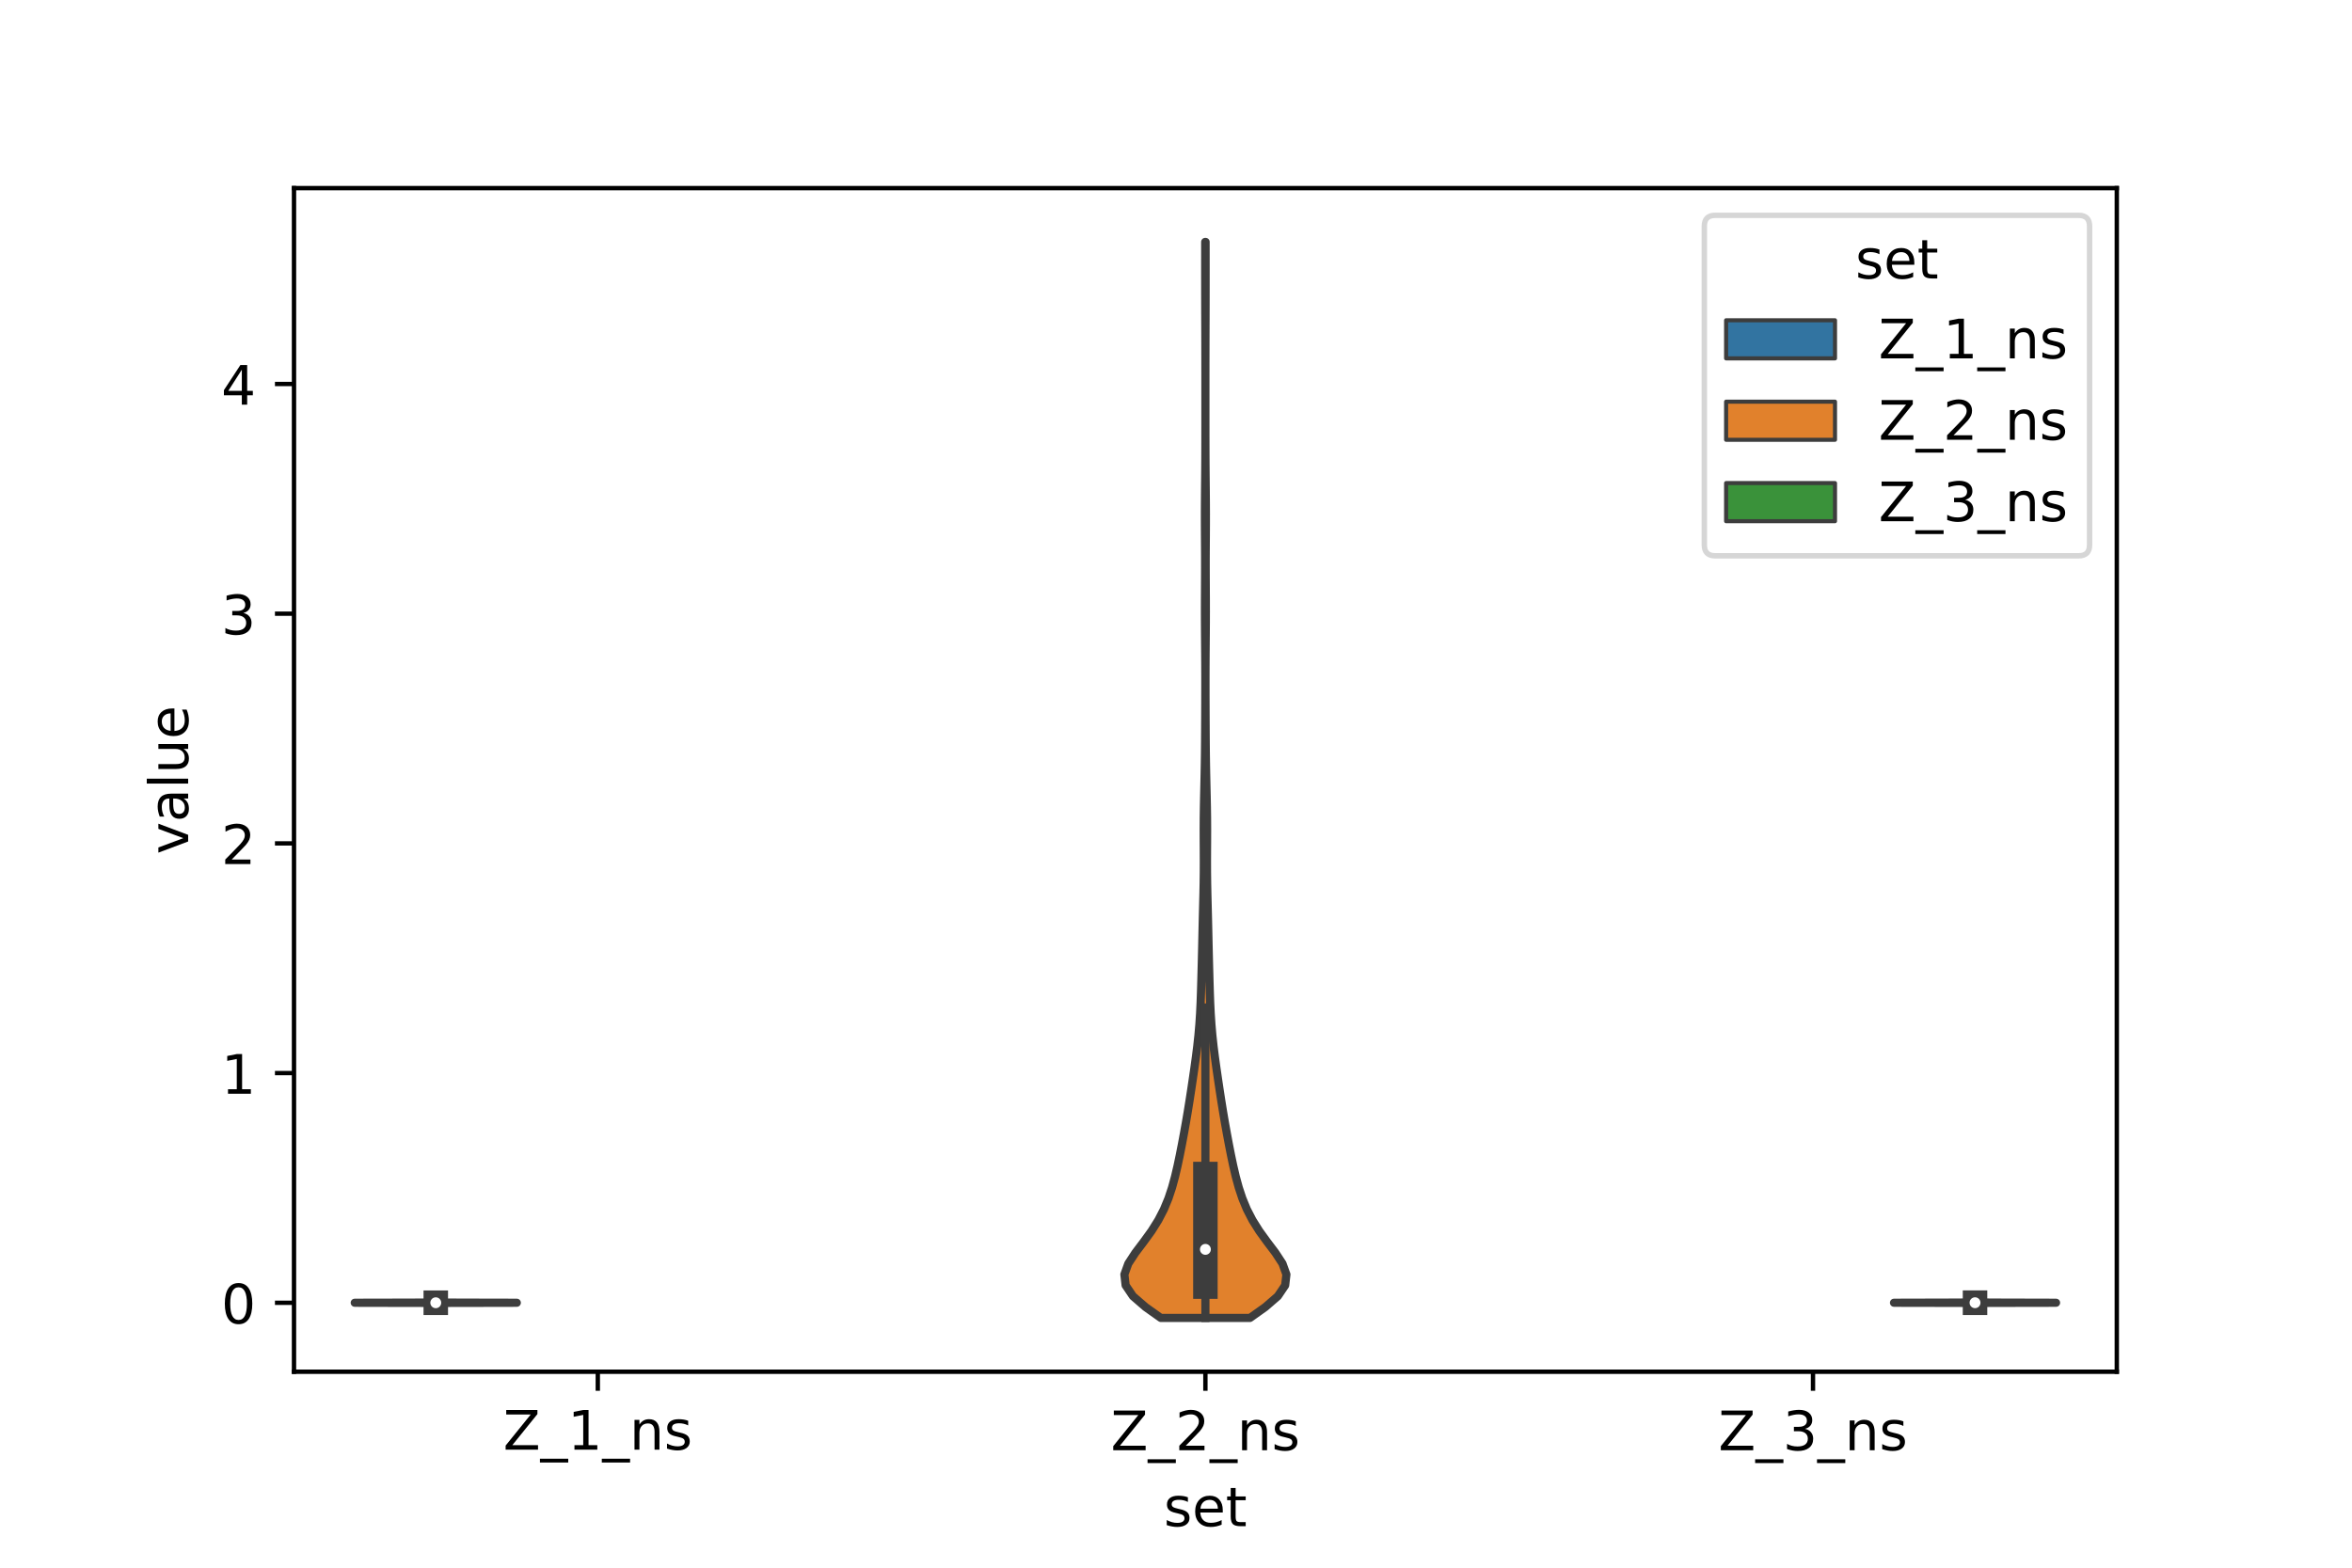 <?xml version="1.0" encoding="utf-8" standalone="no"?>
<!DOCTYPE svg PUBLIC "-//W3C//DTD SVG 1.1//EN"
  "http://www.w3.org/Graphics/SVG/1.1/DTD/svg11.dtd">
<!-- Created with matplotlib (https://matplotlib.org/) -->
<svg height="288pt" version="1.1" viewBox="0 0 432 288" width="432pt" xmlns="http://www.w3.org/2000/svg" xmlns:xlink="http://www.w3.org/1999/xlink">
 <defs>
  <style type="text/css">*{stroke-linecap:butt;stroke-linejoin:round;}</style>
 </defs>
 <g id="figure_1">
  <g id="patch_1">
   <path d="M 0 288 
L 432 288 
L 432 0 
L 0 0 
z
" style="fill:#ffffff;"/>
  </g>
  <g id="axes_1">
   <g id="patch_2">
    <path d="M 54 252 
L 388.8 252 
L 388.8 34.56 
L 54 34.56 
z
" style="fill:#ffffff;"/>
   </g>
   <g id="PolyCollection_1">
    <defs>
     <path d="M 80.067 -48.561 
L 80.013 -48.561 
L 80.009 -48.568 
L 80.003 -48.575 
L 79.993 -48.582 
L 79.981 -48.589 
L 79.965 -48.596 
L 79.926 -48.603 
L 79.854 -48.61 
L 79.759 -48.616 
L 79.649 -48.623 
L 79.442 -48.63 
L 78.865 -48.637 
L 77.372 -48.644 
L 74.337 -48.651 
L 69.963 -48.658 
L 66.118 -48.665 
L 65.16 -48.672 
L 67.444 -48.679 
L 71.059 -48.686 
L 74.117 -48.692 
L 76.119 -48.699 
L 77.353 -48.706 
L 78.125 -48.713 
L 78.612 -48.72 
L 78.929 -48.727 
L 79.15 -48.734 
L 79.318 -48.741 
L 79.457 -48.748 
L 79.579 -48.755 
L 79.683 -48.762 
L 79.763 -48.768 
L 79.812 -48.775 
L 79.834 -48.782 
L 79.846 -48.789 
L 79.863 -48.796 
L 79.88 -48.803 
L 79.881 -48.81 
L 79.878 -48.817 
L 79.895 -48.824 
L 79.935 -48.831 
L 79.973 -48.838 
L 79.99 -48.845 
L 79.991 -48.851 
L 79.989 -48.858 
L 79.991 -48.865 
L 79.995 -48.872 
L 79.993 -48.879 
L 79.979 -48.886 
L 79.956 -48.893 
L 79.937 -48.9 
L 79.936 -48.907 
L 79.953 -48.914 
L 79.981 -48.921 
L 80.007 -48.927 
L 80.025 -48.934 
L 80.034 -48.941 
L 80.034 -48.948 
L 80.027 -48.955 
L 80.019 -48.962 
L 80.015 -48.969 
L 80.018 -48.976 
L 80.019 -48.983 
L 80.016 -48.99 
L 80.016 -48.997 
L 80.022 -49.003 
L 80.031 -49.01 
L 80.037 -49.017 
L 80.039 -49.024 
L 80.039 -49.031 
L 80.037 -49.038 
L 80.031 -49.045 
L 80.022 -49.052 
L 80.017 -49.059 
L 80.02 -49.066 
L 80.028 -49.073 
L 80.035 -49.08 
L 80.038 -49.086 
L 80.037 -49.093 
L 80.031 -49.1 
L 80.022 -49.107 
L 80.017 -49.114 
L 80.019 -49.121 
L 80.028 -49.128 
L 80.035 -49.135 
L 80.039 -49.142 
L 80.04 -49.149 
L 80.04 -49.156 
L 80.04 -49.162 
L 80.04 -49.169 
L 80.04 -49.176 
L 80.04 -49.183 
L 80.04 -49.19 
L 80.04 -49.197 
L 80.04 -49.204 
L 80.04 -49.211 
L 80.039 -49.218 
L 80.036 -49.225 
L 80.029 -49.232 
L 80.021 -49.238 
L 80.017 -49.245 
L 80.063 -49.245 
L 80.063 -49.245 
L 80.059 -49.238 
L 80.051 -49.232 
L 80.044 -49.225 
L 80.041 -49.218 
L 80.04 -49.211 
L 80.04 -49.204 
L 80.04 -49.197 
L 80.04 -49.19 
L 80.04 -49.183 
L 80.04 -49.176 
L 80.04 -49.169 
L 80.04 -49.162 
L 80.04 -49.156 
L 80.04 -49.149 
L 80.041 -49.142 
L 80.045 -49.135 
L 80.052 -49.128 
L 80.061 -49.121 
L 80.063 -49.114 
L 80.058 -49.107 
L 80.049 -49.1 
L 80.043 -49.093 
L 80.042 -49.086 
L 80.045 -49.08 
L 80.052 -49.073 
L 80.06 -49.066 
L 80.063 -49.059 
L 80.058 -49.052 
L 80.049 -49.045 
L 80.043 -49.038 
L 80.041 -49.031 
L 80.041 -49.024 
L 80.043 -49.017 
L 80.049 -49.01 
L 80.058 -49.003 
L 80.064 -48.997 
L 80.064 -48.99 
L 80.061 -48.983 
L 80.062 -48.976 
L 80.065 -48.969 
L 80.061 -48.962 
L 80.053 -48.955 
L 80.046 -48.948 
L 80.046 -48.941 
L 80.055 -48.934 
L 80.073 -48.927 
L 80.099 -48.921 
L 80.127 -48.914 
L 80.144 -48.907 
L 80.143 -48.9 
L 80.124 -48.893 
L 80.101 -48.886 
L 80.087 -48.879 
L 80.085 -48.872 
L 80.089 -48.865 
L 80.091 -48.858 
L 80.089 -48.851 
L 80.09 -48.845 
L 80.107 -48.838 
L 80.145 -48.831 
L 80.185 -48.824 
L 80.202 -48.817 
L 80.199 -48.81 
L 80.2 -48.803 
L 80.217 -48.796 
L 80.234 -48.789 
L 80.246 -48.782 
L 80.268 -48.775 
L 80.317 -48.768 
L 80.397 -48.762 
L 80.501 -48.755 
L 80.623 -48.748 
L 80.762 -48.741 
L 80.93 -48.734 
L 81.151 -48.727 
L 81.468 -48.72 
L 81.955 -48.713 
L 82.727 -48.706 
L 83.961 -48.699 
L 85.963 -48.692 
L 89.021 -48.686 
L 92.636 -48.679 
L 94.92 -48.672 
L 93.962 -48.665 
L 90.117 -48.658 
L 85.743 -48.651 
L 82.708 -48.644 
L 81.215 -48.637 
L 80.638 -48.63 
L 80.431 -48.623 
L 80.321 -48.616 
L 80.226 -48.61 
L 80.154 -48.603 
L 80.115 -48.596 
L 80.099 -48.589 
L 80.087 -48.582 
L 80.077 -48.575 
L 80.071 -48.568 
L 80.067 -48.561 
z
" id="mb90f4b8891" style="stroke:#3d3d3d;stroke-width:1.5;"/>
    </defs>
    <g clip-path="url(#pa5fb994f9c)">
     <use style="fill:#3274a1;stroke:#3d3d3d;stroke-width:1.5;" x="0" xlink:href="#mb90f4b8891" y="288"/>
    </g>
   </g>
   <g id="PolyCollection_2">
    <defs>
     <path d="M 229.591 -45.884 
L 213.209 -45.884 
L 210.403 -47.88 
L 208.095 -49.877 
L 206.747 -51.874 
L 206.52 -53.87 
L 207.242 -55.867 
L 208.547 -57.864 
L 210.057 -59.86 
L 211.504 -61.857 
L 212.758 -63.854 
L 213.788 -65.851 
L 214.614 -67.847 
L 215.276 -69.844 
L 215.82 -71.841 
L 216.287 -73.837 
L 216.706 -75.834 
L 217.098 -77.831 
L 217.471 -79.827 
L 217.828 -81.824 
L 218.167 -83.821 
L 218.488 -85.818 
L 218.795 -87.814 
L 219.092 -89.811 
L 219.381 -91.808 
L 219.656 -93.804 
L 219.907 -95.801 
L 220.123 -97.798 
L 220.295 -99.794 
L 220.426 -101.791 
L 220.521 -103.788 
L 220.592 -105.784 
L 220.651 -107.781 
L 220.704 -109.778 
L 220.756 -111.775 
L 220.804 -113.771 
L 220.848 -115.768 
L 220.892 -117.765 
L 220.939 -119.761 
L 220.989 -121.758 
L 221.039 -123.755 
L 221.079 -125.751 
L 221.104 -127.748 
L 221.11 -129.745 
L 221.102 -131.741 
L 221.091 -133.738 
L 221.086 -135.735 
L 221.097 -137.732 
L 221.126 -139.728 
L 221.167 -141.725 
L 221.214 -143.722 
L 221.258 -145.718 
L 221.296 -147.715 
L 221.324 -149.712 
L 221.342 -151.708 
L 221.354 -153.705 
L 221.364 -155.702 
L 221.373 -157.699 
L 221.38 -159.695 
L 221.384 -161.692 
L 221.384 -163.689 
L 221.378 -165.685 
L 221.366 -167.682 
L 221.35 -169.679 
L 221.334 -171.675 
L 221.322 -173.672 
L 221.317 -175.669 
L 221.32 -177.665 
L 221.33 -179.662 
L 221.34 -181.659 
L 221.346 -183.656 
L 221.345 -185.652 
L 221.335 -187.649 
L 221.322 -189.646 
L 221.312 -191.642 
L 221.309 -193.639 
L 221.318 -195.636 
L 221.334 -197.632 
L 221.354 -199.629 
L 221.372 -201.626 
L 221.385 -203.622 
L 221.393 -205.619 
L 221.397 -207.616 
L 221.399 -209.613 
L 221.4 -211.609 
L 221.4 -213.606 
L 221.4 -215.603 
L 221.4 -217.599 
L 221.399 -219.596 
L 221.397 -221.593 
L 221.394 -223.589 
L 221.389 -225.586 
L 221.383 -227.583 
L 221.375 -229.58 
L 221.369 -231.576 
L 221.364 -233.573 
L 221.362 -235.57 
L 221.361 -237.566 
L 221.361 -239.563 
L 221.362 -241.56 
L 221.364 -243.556 
L 221.436 -243.556 
L 221.436 -243.556 
L 221.438 -241.56 
L 221.439 -239.563 
L 221.439 -237.566 
L 221.438 -235.57 
L 221.436 -233.573 
L 221.431 -231.576 
L 221.425 -229.58 
L 221.417 -227.583 
L 221.411 -225.586 
L 221.406 -223.589 
L 221.403 -221.593 
L 221.401 -219.596 
L 221.4 -217.599 
L 221.4 -215.603 
L 221.4 -213.606 
L 221.4 -211.609 
L 221.401 -209.613 
L 221.403 -207.616 
L 221.407 -205.619 
L 221.415 -203.622 
L 221.428 -201.626 
L 221.446 -199.629 
L 221.466 -197.632 
L 221.482 -195.636 
L 221.491 -193.639 
L 221.488 -191.642 
L 221.478 -189.646 
L 221.465 -187.649 
L 221.455 -185.652 
L 221.454 -183.656 
L 221.46 -181.659 
L 221.47 -179.662 
L 221.48 -177.665 
L 221.483 -175.669 
L 221.478 -173.672 
L 221.466 -171.675 
L 221.45 -169.679 
L 221.434 -167.682 
L 221.422 -165.685 
L 221.416 -163.689 
L 221.416 -161.692 
L 221.42 -159.695 
L 221.427 -157.699 
L 221.436 -155.702 
L 221.446 -153.705 
L 221.458 -151.708 
L 221.476 -149.712 
L 221.504 -147.715 
L 221.542 -145.718 
L 221.586 -143.722 
L 221.633 -141.725 
L 221.674 -139.728 
L 221.703 -137.732 
L 221.714 -135.735 
L 221.709 -133.738 
L 221.698 -131.741 
L 221.69 -129.745 
L 221.696 -127.748 
L 221.721 -125.751 
L 221.761 -123.755 
L 221.811 -121.758 
L 221.861 -119.761 
L 221.908 -117.765 
L 221.952 -115.768 
L 221.996 -113.771 
L 222.044 -111.775 
L 222.096 -109.778 
L 222.149 -107.781 
L 222.208 -105.784 
L 222.279 -103.788 
L 222.374 -101.791 
L 222.505 -99.794 
L 222.677 -97.798 
L 222.893 -95.801 
L 223.144 -93.804 
L 223.419 -91.808 
L 223.708 -89.811 
L 224.005 -87.814 
L 224.312 -85.818 
L 224.633 -83.821 
L 224.972 -81.824 
L 225.329 -79.827 
L 225.702 -77.831 
L 226.094 -75.834 
L 226.513 -73.837 
L 226.98 -71.841 
L 227.524 -69.844 
L 228.186 -67.847 
L 229.012 -65.851 
L 230.042 -63.854 
L 231.296 -61.857 
L 232.743 -59.86 
L 234.253 -57.864 
L 235.558 -55.867 
L 236.28 -53.87 
L 236.053 -51.874 
L 234.705 -49.877 
L 232.397 -47.88 
L 229.591 -45.884 
z
" id="m285f54a820" style="stroke:#3d3d3d;stroke-width:1.5;"/>
    </defs>
    <g clip-path="url(#pa5fb994f9c)">
     <use style="fill:#e1812c;stroke:#3d3d3d;stroke-width:1.5;" x="0" xlink:href="#m285f54a820" y="288"/>
    </g>
   </g>
   <g id="PolyCollection_3">
    <defs>
     <path d="M 362.788 -48.278 
L 362.732 -48.278 
L 362.742 -48.287 
L 362.755 -48.295 
L 362.759 -48.304 
L 362.76 -48.312 
L 362.76 -48.32 
L 362.76 -48.329 
L 362.76 -48.337 
L 362.76 -48.346 
L 362.76 -48.354 
L 362.76 -48.362 
L 362.76 -48.371 
L 362.76 -48.379 
L 362.76 -48.388 
L 362.76 -48.396 
L 362.76 -48.404 
L 362.76 -48.413 
L 362.76 -48.421 
L 362.76 -48.429 
L 362.76 -48.438 
L 362.76 -48.446 
L 362.76 -48.455 
L 362.76 -48.463 
L 362.76 -48.471 
L 362.76 -48.48 
L 362.76 -48.488 
L 362.76 -48.497 
L 362.76 -48.505 
L 362.76 -48.513 
L 362.76 -48.522 
L 362.76 -48.53 
L 362.76 -48.539 
L 362.76 -48.547 
L 362.76 -48.555 
L 362.759 -48.564 
L 362.753 -48.572 
L 362.732 -48.581 
L 362.696 -48.589 
L 362.665 -48.597 
L 362.663 -48.606 
L 362.633 -48.614 
L 362.482 -48.622 
L 362.158 -48.631 
L 361.426 -48.639 
L 359.5 -48.648 
L 355.372 -48.656 
L 350.104 -48.664 
L 347.88 -48.673 
L 350.415 -48.681 
L 354.5 -48.69 
L 357.589 -48.698 
L 359.538 -48.706 
L 360.772 -48.715 
L 361.423 -48.723 
L 361.736 -48.732 
L 361.986 -48.74 
L 362.19 -48.748 
L 362.363 -48.757 
L 362.501 -48.765 
L 362.551 -48.773 
L 362.576 -48.782 
L 362.631 -48.79 
L 362.666 -48.799 
L 362.674 -48.807 
L 362.686 -48.815 
L 362.697 -48.824 
L 362.713 -48.832 
L 362.738 -48.841 
L 362.754 -48.849 
L 362.755 -48.857 
L 362.742 -48.866 
L 362.724 -48.874 
L 362.716 -48.883 
L 362.715 -48.891 
L 362.719 -48.899 
L 362.731 -48.908 
L 362.743 -48.916 
L 362.736 -48.925 
L 362.721 -48.933 
L 362.718 -48.941 
L 362.731 -48.95 
L 362.749 -48.958 
L 362.758 -48.966 
L 362.76 -48.975 
L 362.76 -48.983 
L 362.76 -48.992 
L 362.76 -49 
L 362.76 -49.008 
L 362.76 -49.017 
L 362.76 -49.025 
L 362.759 -49.034 
L 362.751 -49.042 
L 362.737 -49.05 
L 362.734 -49.059 
L 362.747 -49.067 
L 362.757 -49.076 
L 362.759 -49.084 
L 362.755 -49.092 
L 362.742 -49.101 
L 362.732 -49.109 
L 362.788 -49.109 
L 362.788 -49.109 
L 362.778 -49.101 
L 362.765 -49.092 
L 362.761 -49.084 
L 362.763 -49.076 
L 362.773 -49.067 
L 362.786 -49.059 
L 362.783 -49.05 
L 362.769 -49.042 
L 362.761 -49.034 
L 362.76 -49.025 
L 362.76 -49.017 
L 362.76 -49.008 
L 362.76 -49 
L 362.76 -48.992 
L 362.76 -48.983 
L 362.76 -48.975 
L 362.762 -48.966 
L 362.771 -48.958 
L 362.789 -48.95 
L 362.802 -48.941 
L 362.799 -48.933 
L 362.784 -48.925 
L 362.777 -48.916 
L 362.789 -48.908 
L 362.801 -48.899 
L 362.805 -48.891 
L 362.804 -48.883 
L 362.796 -48.874 
L 362.778 -48.866 
L 362.765 -48.857 
L 362.766 -48.849 
L 362.782 -48.841 
L 362.807 -48.832 
L 362.823 -48.824 
L 362.834 -48.815 
L 362.846 -48.807 
L 362.854 -48.799 
L 362.889 -48.79 
L 362.944 -48.782 
L 362.969 -48.773 
L 363.019 -48.765 
L 363.157 -48.757 
L 363.33 -48.748 
L 363.534 -48.74 
L 363.784 -48.732 
L 364.097 -48.723 
L 364.748 -48.715 
L 365.982 -48.706 
L 367.931 -48.698 
L 371.02 -48.69 
L 375.105 -48.681 
L 377.64 -48.673 
L 375.416 -48.664 
L 370.148 -48.656 
L 366.02 -48.648 
L 364.094 -48.639 
L 363.362 -48.631 
L 363.038 -48.622 
L 362.887 -48.614 
L 362.857 -48.606 
L 362.855 -48.597 
L 362.824 -48.589 
L 362.788 -48.581 
L 362.767 -48.572 
L 362.761 -48.564 
L 362.76 -48.555 
L 362.76 -48.547 
L 362.76 -48.539 
L 362.76 -48.53 
L 362.76 -48.522 
L 362.76 -48.513 
L 362.76 -48.505 
L 362.76 -48.497 
L 362.76 -48.488 
L 362.76 -48.48 
L 362.76 -48.471 
L 362.76 -48.463 
L 362.76 -48.455 
L 362.76 -48.446 
L 362.76 -48.438 
L 362.76 -48.429 
L 362.76 -48.421 
L 362.76 -48.413 
L 362.76 -48.404 
L 362.76 -48.396 
L 362.76 -48.388 
L 362.76 -48.379 
L 362.76 -48.371 
L 362.76 -48.362 
L 362.76 -48.354 
L 362.76 -48.346 
L 362.76 -48.337 
L 362.76 -48.329 
L 362.76 -48.32 
L 362.76 -48.312 
L 362.761 -48.304 
L 362.765 -48.295 
L 362.778 -48.287 
L 362.788 -48.278 
z
" id="m0baed973fb" style="stroke:#3d3d3d;stroke-width:1.5;"/>
    </defs>
    <g clip-path="url(#pa5fb994f9c)">
     <use style="fill:#3a923a;stroke:#3d3d3d;stroke-width:1.5;" x="0" xlink:href="#m0baed973fb" y="288"/>
    </g>
   </g>
   <g id="patch_3">
    <path clip-path="url(#pa5fb994f9c)" d="M 109.8 239.332 
L 109.8 239.332 
L 109.8 239.332 
L 109.8 239.332 
z
" style="fill:#3274a1;stroke:#3d3d3d;stroke-linejoin:miter;stroke-width:0.75;"/>
   </g>
   <g id="patch_4">
    <path clip-path="url(#pa5fb994f9c)" d="M 109.8 239.332 
L 109.8 239.332 
L 109.8 239.332 
L 109.8 239.332 
z
" style="fill:#e1812c;stroke:#3d3d3d;stroke-linejoin:miter;stroke-width:0.75;"/>
   </g>
   <g id="patch_5">
    <path clip-path="url(#pa5fb994f9c)" d="M 109.8 239.332 
L 109.8 239.332 
L 109.8 239.332 
L 109.8 239.332 
z
" style="fill:#3a923a;stroke:#3d3d3d;stroke-linejoin:miter;stroke-width:0.75;"/>
   </g>
   <g id="matplotlib.axis_1">
    <g id="xtick_1">
     <g id="line2d_1">
      <defs>
       <path d="M 0 0 
L 0 3.5 
" id="m4d27af310b" style="stroke:#000000;stroke-width:0.8;"/>
      </defs>
      <g>
       <use style="stroke:#000000;stroke-width:0.8;" x="109.8" xlink:href="#m4d27af310b" y="252"/>
      </g>
     </g>
     <g id="text_1">
      <!-- Z_1_ns -->
      <g transform="translate(92.42 266.32)scale(0.1 -0.1)">
       <defs>
        <path d="M 5.609 72.906 
L 62.891 72.906 
L 62.891 65.375 
L 16.797 8.297 
L 64.016 8.297 
L 64.016 0 
L 4.5 0 
L 4.5 7.516 
L 50.594 64.594 
L 5.609 64.594 
z
" id="DejaVuSans-90"/>
        <path d="M 50.984 -16.609 
L 50.984 -23.578 
L -0.984 -23.578 
L -0.984 -16.609 
z
" id="DejaVuSans-95"/>
        <path d="M 12.406 8.297 
L 28.516 8.297 
L 28.516 63.922 
L 10.984 60.406 
L 10.984 69.391 
L 28.422 72.906 
L 38.281 72.906 
L 38.281 8.297 
L 54.391 8.297 
L 54.391 0 
L 12.406 0 
z
" id="DejaVuSans-49"/>
        <path d="M 54.891 33.016 
L 54.891 0 
L 45.906 0 
L 45.906 32.719 
Q 45.906 40.484 42.875 44.328 
Q 39.844 48.188 33.797 48.188 
Q 26.516 48.188 22.312 43.547 
Q 18.109 38.922 18.109 30.906 
L 18.109 0 
L 9.078 0 
L 9.078 54.688 
L 18.109 54.688 
L 18.109 46.188 
Q 21.344 51.125 25.703 53.562 
Q 30.078 56 35.797 56 
Q 45.219 56 50.047 50.172 
Q 54.891 44.344 54.891 33.016 
z
" id="DejaVuSans-110"/>
        <path d="M 44.281 53.078 
L 44.281 44.578 
Q 40.484 46.531 36.375 47.5 
Q 32.281 48.484 27.875 48.484 
Q 21.188 48.484 17.844 46.438 
Q 14.5 44.391 14.5 40.281 
Q 14.5 37.156 16.891 35.375 
Q 19.281 33.594 26.516 31.984 
L 29.594 31.297 
Q 39.156 29.25 43.188 25.516 
Q 47.219 21.781 47.219 15.094 
Q 47.219 7.469 41.188 3.016 
Q 35.156 -1.422 24.609 -1.422 
Q 20.219 -1.422 15.453 -0.562 
Q 10.688 0.297 5.422 2 
L 5.422 11.281 
Q 10.406 8.688 15.234 7.391 
Q 20.062 6.109 24.812 6.109 
Q 31.156 6.109 34.562 8.281 
Q 37.984 10.453 37.984 14.406 
Q 37.984 18.062 35.516 20.016 
Q 33.062 21.969 24.703 23.781 
L 21.578 24.516 
Q 13.234 26.266 9.516 29.906 
Q 5.812 33.547 5.812 39.891 
Q 5.812 47.609 11.281 51.797 
Q 16.75 56 26.812 56 
Q 31.781 56 36.172 55.266 
Q 40.578 54.547 44.281 53.078 
z
" id="DejaVuSans-115"/>
       </defs>
       <use xlink:href="#DejaVuSans-90"/>
       <use x="68.506" xlink:href="#DejaVuSans-95"/>
       <use x="118.506" xlink:href="#DejaVuSans-49"/>
       <use x="182.129" xlink:href="#DejaVuSans-95"/>
       <use x="232.129" xlink:href="#DejaVuSans-110"/>
       <use x="295.508" xlink:href="#DejaVuSans-115"/>
      </g>
     </g>
    </g>
    <g id="xtick_2">
     <g id="line2d_2">
      <g>
       <use style="stroke:#000000;stroke-width:0.8;" x="221.4" xlink:href="#m4d27af310b" y="252"/>
      </g>
     </g>
     <g id="text_2">
      <!-- Z_2_ns -->
      <g transform="translate(204.02 266.422)scale(0.1 -0.1)">
       <defs>
        <path d="M 19.188 8.297 
L 53.609 8.297 
L 53.609 0 
L 7.328 0 
L 7.328 8.297 
Q 12.938 14.109 22.625 23.891 
Q 32.328 33.688 34.812 36.531 
Q 39.547 41.844 41.422 45.531 
Q 43.312 49.219 43.312 52.781 
Q 43.312 58.594 39.234 62.25 
Q 35.156 65.922 28.609 65.922 
Q 23.969 65.922 18.812 64.312 
Q 13.672 62.703 7.812 59.422 
L 7.812 69.391 
Q 13.766 71.781 18.938 73 
Q 24.125 74.219 28.422 74.219 
Q 39.75 74.219 46.484 68.547 
Q 53.219 62.891 53.219 53.422 
Q 53.219 48.922 51.531 44.891 
Q 49.859 40.875 45.406 35.406 
Q 44.188 33.984 37.641 27.219 
Q 31.109 20.453 19.188 8.297 
z
" id="DejaVuSans-50"/>
       </defs>
       <use xlink:href="#DejaVuSans-90"/>
       <use x="68.506" xlink:href="#DejaVuSans-95"/>
       <use x="118.506" xlink:href="#DejaVuSans-50"/>
       <use x="182.129" xlink:href="#DejaVuSans-95"/>
       <use x="232.129" xlink:href="#DejaVuSans-110"/>
       <use x="295.508" xlink:href="#DejaVuSans-115"/>
      </g>
     </g>
    </g>
    <g id="xtick_3">
     <g id="line2d_3">
      <g>
       <use style="stroke:#000000;stroke-width:0.8;" x="333" xlink:href="#m4d27af310b" y="252"/>
      </g>
     </g>
     <g id="text_3">
      <!-- Z_3_ns -->
      <g transform="translate(315.62 266.422)scale(0.1 -0.1)">
       <defs>
        <path d="M 40.578 39.312 
Q 47.656 37.797 51.625 33 
Q 55.609 28.219 55.609 21.188 
Q 55.609 10.406 48.188 4.484 
Q 40.766 -1.422 27.094 -1.422 
Q 22.516 -1.422 17.656 -0.516 
Q 12.797 0.391 7.625 2.203 
L 7.625 11.719 
Q 11.719 9.328 16.594 8.109 
Q 21.484 6.891 26.812 6.891 
Q 36.078 6.891 40.938 10.547 
Q 45.797 14.203 45.797 21.188 
Q 45.797 27.641 41.281 31.266 
Q 36.766 34.906 28.719 34.906 
L 20.219 34.906 
L 20.219 43.016 
L 29.109 43.016 
Q 36.375 43.016 40.234 45.922 
Q 44.094 48.828 44.094 54.297 
Q 44.094 59.906 40.109 62.906 
Q 36.141 65.922 28.719 65.922 
Q 24.656 65.922 20.016 65.031 
Q 15.375 64.156 9.812 62.312 
L 9.812 71.094 
Q 15.438 72.656 20.344 73.438 
Q 25.25 74.219 29.594 74.219 
Q 40.828 74.219 47.359 69.109 
Q 53.906 64.016 53.906 55.328 
Q 53.906 49.266 50.438 45.094 
Q 46.969 40.922 40.578 39.312 
z
" id="DejaVuSans-51"/>
       </defs>
       <use xlink:href="#DejaVuSans-90"/>
       <use x="68.506" xlink:href="#DejaVuSans-95"/>
       <use x="118.506" xlink:href="#DejaVuSans-51"/>
       <use x="182.129" xlink:href="#DejaVuSans-95"/>
       <use x="232.129" xlink:href="#DejaVuSans-110"/>
       <use x="295.508" xlink:href="#DejaVuSans-115"/>
      </g>
     </g>
    </g>
    <g id="text_4">
     <!-- set -->
     <g transform="translate(213.759 280.378)scale(0.1 -0.1)">
      <defs>
       <path d="M 56.203 29.594 
L 56.203 25.203 
L 14.891 25.203 
Q 15.484 15.922 20.484 11.062 
Q 25.484 6.203 34.422 6.203 
Q 39.594 6.203 44.453 7.469 
Q 49.312 8.734 54.109 11.281 
L 54.109 2.781 
Q 49.266 0.734 44.188 -0.344 
Q 39.109 -1.422 33.891 -1.422 
Q 20.797 -1.422 13.156 6.188 
Q 5.516 13.812 5.516 26.812 
Q 5.516 40.234 12.766 48.109 
Q 20.016 56 32.328 56 
Q 43.359 56 49.781 48.891 
Q 56.203 41.797 56.203 29.594 
z
M 47.219 32.234 
Q 47.125 39.594 43.094 43.984 
Q 39.062 48.391 32.422 48.391 
Q 24.906 48.391 20.391 44.141 
Q 15.875 39.891 15.188 32.172 
z
" id="DejaVuSans-101"/>
       <path d="M 18.312 70.219 
L 18.312 54.688 
L 36.812 54.688 
L 36.812 47.703 
L 18.312 47.703 
L 18.312 18.016 
Q 18.312 11.328 20.141 9.422 
Q 21.969 7.516 27.594 7.516 
L 36.812 7.516 
L 36.812 0 
L 27.594 0 
Q 17.188 0 13.234 3.875 
Q 9.281 7.766 9.281 18.016 
L 9.281 47.703 
L 2.688 47.703 
L 2.688 54.688 
L 9.281 54.688 
L 9.281 70.219 
z
" id="DejaVuSans-116"/>
      </defs>
      <use xlink:href="#DejaVuSans-115"/>
      <use x="52.1" xlink:href="#DejaVuSans-101"/>
      <use x="113.623" xlink:href="#DejaVuSans-116"/>
     </g>
    </g>
   </g>
   <g id="matplotlib.axis_2">
    <g id="ytick_1">
     <g id="line2d_4">
      <defs>
       <path d="M 0 0 
L -3.5 0 
" id="mcde13187d7" style="stroke:#000000;stroke-width:0.8;"/>
      </defs>
      <g>
       <use style="stroke:#000000;stroke-width:0.8;" x="54" xlink:href="#mcde13187d7" y="239.332"/>
      </g>
     </g>
     <g id="text_5">
      <!-- 0 -->
      <g transform="translate(40.638 243.131)scale(0.1 -0.1)">
       <defs>
        <path d="M 31.781 66.406 
Q 24.172 66.406 20.328 58.906 
Q 16.5 51.422 16.5 36.375 
Q 16.5 21.391 20.328 13.891 
Q 24.172 6.391 31.781 6.391 
Q 39.453 6.391 43.281 13.891 
Q 47.125 21.391 47.125 36.375 
Q 47.125 51.422 43.281 58.906 
Q 39.453 66.406 31.781 66.406 
z
M 31.781 74.219 
Q 44.047 74.219 50.516 64.516 
Q 56.984 54.828 56.984 36.375 
Q 56.984 17.969 50.516 8.266 
Q 44.047 -1.422 31.781 -1.422 
Q 19.531 -1.422 13.062 8.266 
Q 6.594 17.969 6.594 36.375 
Q 6.594 54.828 13.062 64.516 
Q 19.531 74.219 31.781 74.219 
z
" id="DejaVuSans-48"/>
       </defs>
       <use xlink:href="#DejaVuSans-48"/>
      </g>
     </g>
    </g>
    <g id="ytick_2">
     <g id="line2d_5">
      <g>
       <use style="stroke:#000000;stroke-width:0.8;" x="54" xlink:href="#mcde13187d7" y="197.135"/>
      </g>
     </g>
     <g id="text_6">
      <!-- 1 -->
      <g transform="translate(40.638 200.934)scale(0.1 -0.1)">
       <use xlink:href="#DejaVuSans-49"/>
      </g>
     </g>
    </g>
    <g id="ytick_3">
     <g id="line2d_6">
      <g>
       <use style="stroke:#000000;stroke-width:0.8;" x="54" xlink:href="#mcde13187d7" y="154.938"/>
      </g>
     </g>
     <g id="text_7">
      <!-- 2 -->
      <g transform="translate(40.638 158.737)scale(0.1 -0.1)">
       <use xlink:href="#DejaVuSans-50"/>
      </g>
     </g>
    </g>
    <g id="ytick_4">
     <g id="line2d_7">
      <g>
       <use style="stroke:#000000;stroke-width:0.8;" x="54" xlink:href="#mcde13187d7" y="112.742"/>
      </g>
     </g>
     <g id="text_8">
      <!-- 3 -->
      <g transform="translate(40.638 116.541)scale(0.1 -0.1)">
       <use xlink:href="#DejaVuSans-51"/>
      </g>
     </g>
    </g>
    <g id="ytick_5">
     <g id="line2d_8">
      <g>
       <use style="stroke:#000000;stroke-width:0.8;" x="54" xlink:href="#mcde13187d7" y="70.545"/>
      </g>
     </g>
     <g id="text_9">
      <!-- 4 -->
      <g transform="translate(40.638 74.344)scale(0.1 -0.1)">
       <defs>
        <path d="M 37.797 64.312 
L 12.891 25.391 
L 37.797 25.391 
z
M 35.203 72.906 
L 47.609 72.906 
L 47.609 25.391 
L 58.016 25.391 
L 58.016 17.188 
L 47.609 17.188 
L 47.609 0 
L 37.797 0 
L 37.797 17.188 
L 4.891 17.188 
L 4.891 26.703 
z
" id="DejaVuSans-52"/>
       </defs>
       <use xlink:href="#DejaVuSans-52"/>
      </g>
     </g>
    </g>
    <g id="text_10">
     <!-- value -->
     <g transform="translate(34.558 156.938)rotate(-90)scale(0.1 -0.1)">
      <defs>
       <path d="M 2.984 54.688 
L 12.5 54.688 
L 29.594 8.797 
L 46.688 54.688 
L 56.203 54.688 
L 35.688 0 
L 23.484 0 
z
" id="DejaVuSans-118"/>
       <path d="M 34.281 27.484 
Q 23.391 27.484 19.188 25 
Q 14.984 22.516 14.984 16.5 
Q 14.984 11.719 18.141 8.906 
Q 21.297 6.109 26.703 6.109 
Q 34.188 6.109 38.703 11.406 
Q 43.219 16.703 43.219 25.484 
L 43.219 27.484 
z
M 52.203 31.203 
L 52.203 0 
L 43.219 0 
L 43.219 8.297 
Q 40.141 3.328 35.547 0.953 
Q 30.953 -1.422 24.312 -1.422 
Q 15.922 -1.422 10.953 3.297 
Q 6 8.016 6 15.922 
Q 6 25.141 12.172 29.828 
Q 18.359 34.516 30.609 34.516 
L 43.219 34.516 
L 43.219 35.406 
Q 43.219 41.609 39.141 45 
Q 35.062 48.391 27.688 48.391 
Q 23 48.391 18.547 47.266 
Q 14.109 46.141 10.016 43.891 
L 10.016 52.203 
Q 14.938 54.109 19.578 55.047 
Q 24.219 56 28.609 56 
Q 40.484 56 46.344 49.844 
Q 52.203 43.703 52.203 31.203 
z
" id="DejaVuSans-97"/>
       <path d="M 9.422 75.984 
L 18.406 75.984 
L 18.406 0 
L 9.422 0 
z
" id="DejaVuSans-108"/>
       <path d="M 8.5 21.578 
L 8.5 54.688 
L 17.484 54.688 
L 17.484 21.922 
Q 17.484 14.156 20.5 10.266 
Q 23.531 6.391 29.594 6.391 
Q 36.859 6.391 41.078 11.031 
Q 45.312 15.672 45.312 23.688 
L 45.312 54.688 
L 54.297 54.688 
L 54.297 0 
L 45.312 0 
L 45.312 8.406 
Q 42.047 3.422 37.719 1 
Q 33.406 -1.422 27.688 -1.422 
Q 18.266 -1.422 13.375 4.438 
Q 8.5 10.297 8.5 21.578 
z
M 31.109 56 
z
" id="DejaVuSans-117"/>
      </defs>
      <use xlink:href="#DejaVuSans-118"/>
      <use x="59.18" xlink:href="#DejaVuSans-97"/>
      <use x="120.459" xlink:href="#DejaVuSans-108"/>
      <use x="148.242" xlink:href="#DejaVuSans-117"/>
      <use x="211.621" xlink:href="#DejaVuSans-101"/>
     </g>
    </g>
   </g>
   <g id="line2d_9">
    <path clip-path="url(#pa5fb994f9c)" d="M 80.04 239.361 
L 80.04 239.287 
" style="fill:none;stroke:#3d3d3d;stroke-linecap:square;stroke-width:1.5;"/>
   </g>
   <g id="line2d_10">
    <path clip-path="url(#pa5fb994f9c)" d="M 80.04 239.334 
L 80.04 239.315 
" style="fill:none;stroke:#3d3d3d;stroke-linecap:square;stroke-width:4.5;"/>
   </g>
   <g id="line2d_11">
    <path clip-path="url(#pa5fb994f9c)" d="M 221.4 242.116 
L 221.4 185.078 
" style="fill:none;stroke:#3d3d3d;stroke-linecap:square;stroke-width:1.5;"/>
   </g>
   <g id="line2d_12">
    <path clip-path="url(#pa5fb994f9c)" d="M 221.4 236.369 
L 221.4 215.679 
" style="fill:none;stroke:#3d3d3d;stroke-linecap:square;stroke-width:4.5;"/>
   </g>
   <g id="line2d_13">
    <path clip-path="url(#pa5fb994f9c)" d="M 362.76 239.365 
L 362.76 239.281 
" style="fill:none;stroke:#3d3d3d;stroke-linecap:square;stroke-width:1.5;"/>
   </g>
   <g id="line2d_14">
    <path clip-path="url(#pa5fb994f9c)" d="M 362.76 239.333 
L 362.76 239.312 
" style="fill:none;stroke:#3d3d3d;stroke-linecap:square;stroke-width:4.5;"/>
   </g>
   <g id="patch_6">
    <path d="M 54 252 
L 54 34.56 
" style="fill:none;stroke:#000000;stroke-linecap:square;stroke-linejoin:miter;stroke-width:0.8;"/>
   </g>
   <g id="patch_7">
    <path d="M 388.8 252 
L 388.8 34.56 
" style="fill:none;stroke:#000000;stroke-linecap:square;stroke-linejoin:miter;stroke-width:0.8;"/>
   </g>
   <g id="patch_8">
    <path d="M 54 252 
L 388.8 252 
" style="fill:none;stroke:#000000;stroke-linecap:square;stroke-linejoin:miter;stroke-width:0.8;"/>
   </g>
   <g id="patch_9">
    <path d="M 54 34.56 
L 388.8 34.56 
" style="fill:none;stroke:#000000;stroke-linecap:square;stroke-linejoin:miter;stroke-width:0.8;"/>
   </g>
   <g id="PathCollection_1">
    <defs>
     <path d="M 0 1.5 
C 0.398 1.5 0.779 1.342 1.061 1.061 
C 1.342 0.779 1.5 0.398 1.5 0 
C 1.5 -0.398 1.342 -0.779 1.061 -1.061 
C 0.779 -1.342 0.398 -1.5 0 -1.5 
C -0.398 -1.5 -0.779 -1.342 -1.061 -1.061 
C -1.342 -0.779 -1.5 -0.398 -1.5 0 
C -1.5 0.398 -1.342 0.779 -1.061 1.061 
C -0.779 1.342 -0.398 1.5 0 1.5 
z
" id="m15b3399835" style="stroke:#3d3d3d;"/>
    </defs>
    <g clip-path="url(#pa5fb994f9c)">
     <use style="fill:#ffffff;stroke:#3d3d3d;" x="80.04" xlink:href="#m15b3399835" y="239.329"/>
    </g>
   </g>
   <g id="PathCollection_2">
    <g clip-path="url(#pa5fb994f9c)">
     <use style="fill:#ffffff;stroke:#3d3d3d;" x="221.4" xlink:href="#m15b3399835" y="229.522"/>
    </g>
   </g>
   <g id="PathCollection_3">
    <g clip-path="url(#pa5fb994f9c)">
     <use style="fill:#ffffff;stroke:#3d3d3d;" x="362.76" xlink:href="#m15b3399835" y="239.325"/>
    </g>
   </g>
   <g id="legend_1">
    <g id="patch_10">
     <path d="M 315.041 102.107 
L 381.8 102.107 
Q 383.8 102.107 383.8 100.107 
L 383.8 41.56 
Q 383.8 39.56 381.8 39.56 
L 315.041 39.56 
Q 313.041 39.56 313.041 41.56 
L 313.041 100.107 
Q 313.041 102.107 315.041 102.107 
z
" style="fill:#ffffff;opacity:0.8;stroke:#cccccc;stroke-linejoin:miter;"/>
    </g>
    <g id="text_11">
     <!-- set -->
     <g transform="translate(340.779 51.158)scale(0.1 -0.1)">
      <use xlink:href="#DejaVuSans-115"/>
      <use x="52.1" xlink:href="#DejaVuSans-101"/>
      <use x="113.623" xlink:href="#DejaVuSans-116"/>
     </g>
    </g>
    <g id="patch_11">
     <path d="M 317.041 65.837 
L 337.041 65.837 
L 337.041 58.837 
L 317.041 58.837 
z
" style="fill:#3274a1;stroke:#3d3d3d;stroke-linejoin:miter;stroke-width:0.75;"/>
    </g>
    <g id="text_12">
     <!-- Z_1_ns -->
     <g transform="translate(345.041 65.837)scale(0.1 -0.1)">
      <use xlink:href="#DejaVuSans-90"/>
      <use x="68.506" xlink:href="#DejaVuSans-95"/>
      <use x="118.506" xlink:href="#DejaVuSans-49"/>
      <use x="182.129" xlink:href="#DejaVuSans-95"/>
      <use x="232.129" xlink:href="#DejaVuSans-110"/>
      <use x="295.508" xlink:href="#DejaVuSans-115"/>
     </g>
    </g>
    <g id="patch_12">
     <path d="M 317.041 80.793 
L 337.041 80.793 
L 337.041 73.793 
L 317.041 73.793 
z
" style="fill:#e1812c;stroke:#3d3d3d;stroke-linejoin:miter;stroke-width:0.75;"/>
    </g>
    <g id="text_13">
     <!-- Z_2_ns -->
     <g transform="translate(345.041 80.793)scale(0.1 -0.1)">
      <use xlink:href="#DejaVuSans-90"/>
      <use x="68.506" xlink:href="#DejaVuSans-95"/>
      <use x="118.506" xlink:href="#DejaVuSans-50"/>
      <use x="182.129" xlink:href="#DejaVuSans-95"/>
      <use x="232.129" xlink:href="#DejaVuSans-110"/>
      <use x="295.508" xlink:href="#DejaVuSans-115"/>
     </g>
    </g>
    <g id="patch_13">
     <path d="M 317.041 95.749 
L 337.041 95.749 
L 337.041 88.749 
L 317.041 88.749 
z
" style="fill:#3a923a;stroke:#3d3d3d;stroke-linejoin:miter;stroke-width:0.75;"/>
    </g>
    <g id="text_14">
     <!-- Z_3_ns -->
     <g transform="translate(345.041 95.749)scale(0.1 -0.1)">
      <use xlink:href="#DejaVuSans-90"/>
      <use x="68.506" xlink:href="#DejaVuSans-95"/>
      <use x="118.506" xlink:href="#DejaVuSans-51"/>
      <use x="182.129" xlink:href="#DejaVuSans-95"/>
      <use x="232.129" xlink:href="#DejaVuSans-110"/>
      <use x="295.508" xlink:href="#DejaVuSans-115"/>
     </g>
    </g>
   </g>
  </g>
 </g>
 <defs>
  <clipPath id="pa5fb994f9c">
   <rect height="217.44" width="334.8" x="54" y="34.56"/>
  </clipPath>
 </defs>
</svg>
